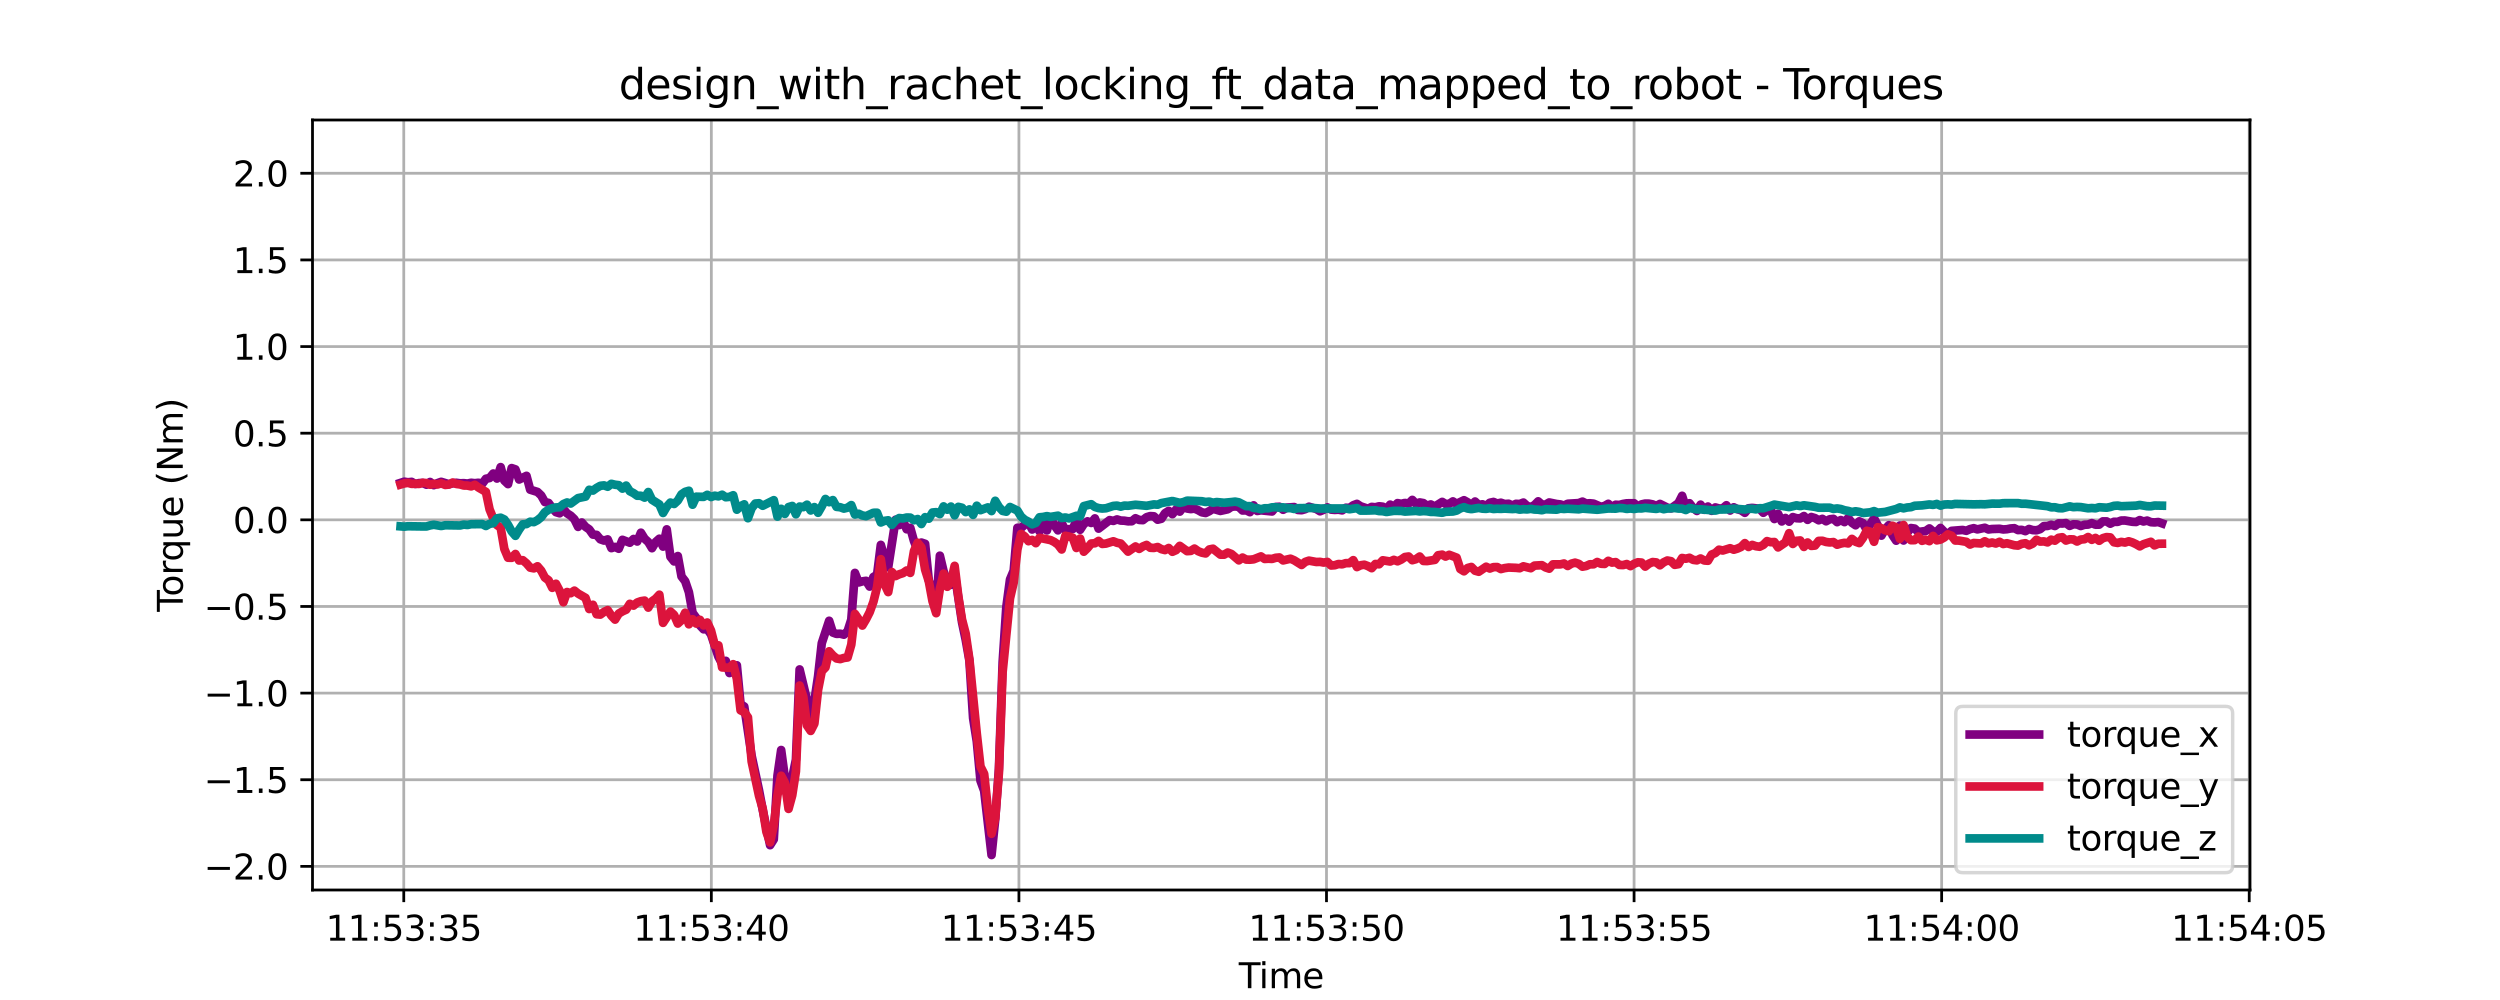 <?xml version="1.0" encoding="utf-8" standalone="no"?>
<!DOCTYPE svg PUBLIC "-//W3C//DTD SVG 1.1//EN"
  "http://www.w3.org/Graphics/SVG/1.1/DTD/svg11.dtd">
<svg xmlns:xlink="http://www.w3.org/1999/xlink" width="720pt" height="288pt" viewBox="0 0 720 288" xmlns="http://www.w3.org/2000/svg" version="1.1">
 <defs>
  <style type="text/css">*{stroke-linejoin: round; stroke-linecap: butt}</style>
 </defs>
 <g id="figure_1">
  <g id="patch_1">
   <path d="M 0 288 
L 720 288 
L 720 0 
L 0 0 
z
" style="fill: #ffffff"/>
  </g>
  <g id="axes_1">
   <g id="patch_2">
    <path d="M 90 256.32 
L 648 256.32 
L 648 34.56 
L 90 34.56 
z
" style="fill: #ffffff"/>
   </g>
   <g id="matplotlib.axis_1">
    <g id="xtick_1">
     <g id="line2d_1">
      <path d="M 116.285 256.32 
L 116.285 34.56 
" clip-path="url(#pdaebb7d177)" style="fill: none; stroke: #b0b0b0; stroke-width: 0.8; stroke-linecap: square"/>
     </g>
     <g id="line2d_2">
      <defs>
       <path id="md533e36a7e" d="M 0 0 
L 0 3.5 
" style="stroke: #000000; stroke-width: 0.8"/>
      </defs>
      <g>
       <use xlink:href="#md533e36a7e" x="116.285" y="256.32" style="stroke: #000000; stroke-width: 0.8"/>
      </g>
     </g>
     <g id="text_1">
      <!-- 11:53:35 -->
      <g transform="translate(93.829 270.918)scale(0.1 -0.1)">
       <defs>
        <path id="DejaVuSans-31" d="M 794 531 
L 1825 531 
L 1825 4091 
L 703 3866 
L 703 4441 
L 1819 4666 
L 2450 4666 
L 2450 531 
L 3481 531 
L 3481 0 
L 794 0 
L 794 531 
z
" transform="scale(0.016)"/>
        <path id="DejaVuSans-3a" d="M 750 794 
L 1409 794 
L 1409 0 
L 750 0 
L 750 794 
z
M 750 3309 
L 1409 3309 
L 1409 2516 
L 750 2516 
L 750 3309 
z
" transform="scale(0.016)"/>
        <path id="DejaVuSans-35" d="M 691 4666 
L 3169 4666 
L 3169 4134 
L 1269 4134 
L 1269 2991 
Q 1406 3038 1543 3061 
Q 1681 3084 1819 3084 
Q 2600 3084 3056 2656 
Q 3513 2228 3513 1497 
Q 3513 744 3044 326 
Q 2575 -91 1722 -91 
Q 1428 -91 1123 -41 
Q 819 9 494 109 
L 494 744 
Q 775 591 1075 516 
Q 1375 441 1709 441 
Q 2250 441 2565 725 
Q 2881 1009 2881 1497 
Q 2881 1984 2565 2268 
Q 2250 2553 1709 2553 
Q 1456 2553 1204 2497 
Q 953 2441 691 2322 
L 691 4666 
z
" transform="scale(0.016)"/>
        <path id="DejaVuSans-33" d="M 2597 2516 
Q 3050 2419 3304 2112 
Q 3559 1806 3559 1356 
Q 3559 666 3084 287 
Q 2609 -91 1734 -91 
Q 1441 -91 1130 -33 
Q 819 25 488 141 
L 488 750 
Q 750 597 1062 519 
Q 1375 441 1716 441 
Q 2309 441 2620 675 
Q 2931 909 2931 1356 
Q 2931 1769 2642 2001 
Q 2353 2234 1838 2234 
L 1294 2234 
L 1294 2753 
L 1863 2753 
Q 2328 2753 2575 2939 
Q 2822 3125 2822 3475 
Q 2822 3834 2567 4026 
Q 2313 4219 1838 4219 
Q 1578 4219 1281 4162 
Q 984 4106 628 3988 
L 628 4550 
Q 988 4650 1302 4700 
Q 1616 4750 1894 4750 
Q 2613 4750 3031 4423 
Q 3450 4097 3450 3541 
Q 3450 3153 3228 2886 
Q 3006 2619 2597 2516 
z
" transform="scale(0.016)"/>
       </defs>
       <use xlink:href="#DejaVuSans-31"/>
       <use xlink:href="#DejaVuSans-31" x="63.623"/>
       <use xlink:href="#DejaVuSans-3a" x="127.246"/>
       <use xlink:href="#DejaVuSans-35" x="160.938"/>
       <use xlink:href="#DejaVuSans-33" x="224.561"/>
       <use xlink:href="#DejaVuSans-3a" x="288.184"/>
       <use xlink:href="#DejaVuSans-33" x="321.875"/>
       <use xlink:href="#DejaVuSans-35" x="385.498"/>
      </g>
     </g>
    </g>
    <g id="xtick_2">
     <g id="line2d_3">
      <path d="M 204.867 256.32 
L 204.867 34.56 
" clip-path="url(#pdaebb7d177)" style="fill: none; stroke: #b0b0b0; stroke-width: 0.8; stroke-linecap: square"/>
     </g>
     <g id="line2d_4">
      <g>
       <use xlink:href="#md533e36a7e" x="204.867" y="256.32" style="stroke: #000000; stroke-width: 0.8"/>
      </g>
     </g>
     <g id="text_2">
      <!-- 11:53:40 -->
      <g transform="translate(182.41 270.918)scale(0.1 -0.1)">
       <defs>
        <path id="DejaVuSans-34" d="M 2419 4116 
L 825 1625 
L 2419 1625 
L 2419 4116 
z
M 2253 4666 
L 3047 4666 
L 3047 1625 
L 3713 1625 
L 3713 1100 
L 3047 1100 
L 3047 0 
L 2419 0 
L 2419 1100 
L 313 1100 
L 313 1709 
L 2253 4666 
z
" transform="scale(0.016)"/>
        <path id="DejaVuSans-30" d="M 2034 4250 
Q 1547 4250 1301 3770 
Q 1056 3291 1056 2328 
Q 1056 1369 1301 889 
Q 1547 409 2034 409 
Q 2525 409 2770 889 
Q 3016 1369 3016 2328 
Q 3016 3291 2770 3770 
Q 2525 4250 2034 4250 
z
M 2034 4750 
Q 2819 4750 3233 4129 
Q 3647 3509 3647 2328 
Q 3647 1150 3233 529 
Q 2819 -91 2034 -91 
Q 1250 -91 836 529 
Q 422 1150 422 2328 
Q 422 3509 836 4129 
Q 1250 4750 2034 4750 
z
" transform="scale(0.016)"/>
       </defs>
       <use xlink:href="#DejaVuSans-31"/>
       <use xlink:href="#DejaVuSans-31" x="63.623"/>
       <use xlink:href="#DejaVuSans-3a" x="127.246"/>
       <use xlink:href="#DejaVuSans-35" x="160.938"/>
       <use xlink:href="#DejaVuSans-33" x="224.561"/>
       <use xlink:href="#DejaVuSans-3a" x="288.184"/>
       <use xlink:href="#DejaVuSans-34" x="321.875"/>
       <use xlink:href="#DejaVuSans-30" x="385.498"/>
      </g>
     </g>
    </g>
    <g id="xtick_3">
     <g id="line2d_5">
      <path d="M 293.449 256.32 
L 293.449 34.56 
" clip-path="url(#pdaebb7d177)" style="fill: none; stroke: #b0b0b0; stroke-width: 0.8; stroke-linecap: square"/>
     </g>
     <g id="line2d_6">
      <g>
       <use xlink:href="#md533e36a7e" x="293.449" y="256.32" style="stroke: #000000; stroke-width: 0.8"/>
      </g>
     </g>
     <g id="text_3">
      <!-- 11:53:45 -->
      <g transform="translate(270.992 270.918)scale(0.1 -0.1)">
       <use xlink:href="#DejaVuSans-31"/>
       <use xlink:href="#DejaVuSans-31" x="63.623"/>
       <use xlink:href="#DejaVuSans-3a" x="127.246"/>
       <use xlink:href="#DejaVuSans-35" x="160.938"/>
       <use xlink:href="#DejaVuSans-33" x="224.561"/>
       <use xlink:href="#DejaVuSans-3a" x="288.184"/>
       <use xlink:href="#DejaVuSans-34" x="321.875"/>
       <use xlink:href="#DejaVuSans-35" x="385.498"/>
      </g>
     </g>
    </g>
    <g id="xtick_4">
     <g id="line2d_7">
      <path d="M 382.03 256.32 
L 382.03 34.56 
" clip-path="url(#pdaebb7d177)" style="fill: none; stroke: #b0b0b0; stroke-width: 0.8; stroke-linecap: square"/>
     </g>
     <g id="line2d_8">
      <g>
       <use xlink:href="#md533e36a7e" x="382.03" y="256.32" style="stroke: #000000; stroke-width: 0.8"/>
      </g>
     </g>
     <g id="text_4">
      <!-- 11:53:50 -->
      <g transform="translate(359.574 270.918)scale(0.1 -0.1)">
       <use xlink:href="#DejaVuSans-31"/>
       <use xlink:href="#DejaVuSans-31" x="63.623"/>
       <use xlink:href="#DejaVuSans-3a" x="127.246"/>
       <use xlink:href="#DejaVuSans-35" x="160.938"/>
       <use xlink:href="#DejaVuSans-33" x="224.561"/>
       <use xlink:href="#DejaVuSans-3a" x="288.184"/>
       <use xlink:href="#DejaVuSans-35" x="321.875"/>
       <use xlink:href="#DejaVuSans-30" x="385.498"/>
      </g>
     </g>
    </g>
    <g id="xtick_5">
     <g id="line2d_9">
      <path d="M 470.612 256.32 
L 470.612 34.56 
" clip-path="url(#pdaebb7d177)" style="fill: none; stroke: #b0b0b0; stroke-width: 0.8; stroke-linecap: square"/>
     </g>
     <g id="line2d_10">
      <g>
       <use xlink:href="#md533e36a7e" x="470.612" y="256.32" style="stroke: #000000; stroke-width: 0.8"/>
      </g>
     </g>
     <g id="text_5">
      <!-- 11:53:55 -->
      <g transform="translate(448.156 270.918)scale(0.1 -0.1)">
       <use xlink:href="#DejaVuSans-31"/>
       <use xlink:href="#DejaVuSans-31" x="63.623"/>
       <use xlink:href="#DejaVuSans-3a" x="127.246"/>
       <use xlink:href="#DejaVuSans-35" x="160.938"/>
       <use xlink:href="#DejaVuSans-33" x="224.561"/>
       <use xlink:href="#DejaVuSans-3a" x="288.184"/>
       <use xlink:href="#DejaVuSans-35" x="321.875"/>
       <use xlink:href="#DejaVuSans-35" x="385.498"/>
      </g>
     </g>
    </g>
    <g id="xtick_6">
     <g id="line2d_11">
      <path d="M 559.194 256.32 
L 559.194 34.56 
" clip-path="url(#pdaebb7d177)" style="fill: none; stroke: #b0b0b0; stroke-width: 0.8; stroke-linecap: square"/>
     </g>
     <g id="line2d_12">
      <g>
       <use xlink:href="#md533e36a7e" x="559.194" y="256.32" style="stroke: #000000; stroke-width: 0.8"/>
      </g>
     </g>
     <g id="text_6">
      <!-- 11:54:00 -->
      <g transform="translate(536.738 270.918)scale(0.1 -0.1)">
       <use xlink:href="#DejaVuSans-31"/>
       <use xlink:href="#DejaVuSans-31" x="63.623"/>
       <use xlink:href="#DejaVuSans-3a" x="127.246"/>
       <use xlink:href="#DejaVuSans-35" x="160.938"/>
       <use xlink:href="#DejaVuSans-34" x="224.561"/>
       <use xlink:href="#DejaVuSans-3a" x="288.184"/>
       <use xlink:href="#DejaVuSans-30" x="321.875"/>
       <use xlink:href="#DejaVuSans-30" x="385.498"/>
      </g>
     </g>
    </g>
    <g id="xtick_7">
     <g id="line2d_13">
      <path d="M 647.776 256.32 
L 647.776 34.56 
" clip-path="url(#pdaebb7d177)" style="fill: none; stroke: #b0b0b0; stroke-width: 0.8; stroke-linecap: square"/>
     </g>
     <g id="line2d_14">
      <g>
       <use xlink:href="#md533e36a7e" x="647.776" y="256.32" style="stroke: #000000; stroke-width: 0.8"/>
      </g>
     </g>
     <g id="text_7">
      <!-- 11:54:05 -->
      <g transform="translate(625.32 270.918)scale(0.1 -0.1)">
       <use xlink:href="#DejaVuSans-31"/>
       <use xlink:href="#DejaVuSans-31" x="63.623"/>
       <use xlink:href="#DejaVuSans-3a" x="127.246"/>
       <use xlink:href="#DejaVuSans-35" x="160.938"/>
       <use xlink:href="#DejaVuSans-34" x="224.561"/>
       <use xlink:href="#DejaVuSans-3a" x="288.184"/>
       <use xlink:href="#DejaVuSans-30" x="321.875"/>
       <use xlink:href="#DejaVuSans-35" x="385.498"/>
      </g>
     </g>
    </g>
    <g id="text_8">
     <!-- Time -->
     <g transform="translate(356.766 284.597)scale(0.1 -0.1)">
      <defs>
       <path id="DejaVuSans-54" d="M -19 4666 
L 3928 4666 
L 3928 4134 
L 2272 4134 
L 2272 0 
L 1638 0 
L 1638 4134 
L -19 4134 
L -19 4666 
z
" transform="scale(0.016)"/>
       <path id="DejaVuSans-69" d="M 603 3500 
L 1178 3500 
L 1178 0 
L 603 0 
L 603 3500 
z
M 603 4863 
L 1178 4863 
L 1178 4134 
L 603 4134 
L 603 4863 
z
" transform="scale(0.016)"/>
       <path id="DejaVuSans-6d" d="M 3328 2828 
Q 3544 3216 3844 3400 
Q 4144 3584 4550 3584 
Q 5097 3584 5394 3201 
Q 5691 2819 5691 2113 
L 5691 0 
L 5113 0 
L 5113 2094 
Q 5113 2597 4934 2840 
Q 4756 3084 4391 3084 
Q 3944 3084 3684 2787 
Q 3425 2491 3425 1978 
L 3425 0 
L 2847 0 
L 2847 2094 
Q 2847 2600 2669 2842 
Q 2491 3084 2119 3084 
Q 1678 3084 1418 2786 
Q 1159 2488 1159 1978 
L 1159 0 
L 581 0 
L 581 3500 
L 1159 3500 
L 1159 2956 
Q 1356 3278 1631 3431 
Q 1906 3584 2284 3584 
Q 2666 3584 2933 3390 
Q 3200 3197 3328 2828 
z
" transform="scale(0.016)"/>
       <path id="DejaVuSans-65" d="M 3597 1894 
L 3597 1613 
L 953 1613 
Q 991 1019 1311 708 
Q 1631 397 2203 397 
Q 2534 397 2845 478 
Q 3156 559 3463 722 
L 3463 178 
Q 3153 47 2828 -22 
Q 2503 -91 2169 -91 
Q 1331 -91 842 396 
Q 353 884 353 1716 
Q 353 2575 817 3079 
Q 1281 3584 2069 3584 
Q 2775 3584 3186 3129 
Q 3597 2675 3597 1894 
z
M 3022 2063 
Q 3016 2534 2758 2815 
Q 2500 3097 2075 3097 
Q 1594 3097 1305 2825 
Q 1016 2553 972 2059 
L 3022 2063 
z
" transform="scale(0.016)"/>
      </defs>
      <use xlink:href="#DejaVuSans-54"/>
      <use xlink:href="#DejaVuSans-69" x="57.959"/>
      <use xlink:href="#DejaVuSans-6d" x="85.742"/>
      <use xlink:href="#DejaVuSans-65" x="183.154"/>
     </g>
    </g>
   </g>
   <g id="matplotlib.axis_2">
    <g id="ytick_1">
     <g id="line2d_15">
      <path d="M 90 249.514 
L 648 249.514 
" clip-path="url(#pdaebb7d177)" style="fill: none; stroke: #b0b0b0; stroke-width: 0.8; stroke-linecap: square"/>
     </g>
     <g id="line2d_16">
      <defs>
       <path id="md556fd9827" d="M 0 0 
L -3.5 0 
" style="stroke: #000000; stroke-width: 0.8"/>
      </defs>
      <g>
       <use xlink:href="#md556fd9827" x="90" y="249.514" style="stroke: #000000; stroke-width: 0.8"/>
      </g>
     </g>
     <g id="text_9">
      <!-- −2.0 -->
      <g transform="translate(58.717 253.313)scale(0.1 -0.1)">
       <defs>
        <path id="DejaVuSans-2212" d="M 678 2272 
L 4684 2272 
L 4684 1741 
L 678 1741 
L 678 2272 
z
" transform="scale(0.016)"/>
        <path id="DejaVuSans-32" d="M 1228 531 
L 3431 531 
L 3431 0 
L 469 0 
L 469 531 
Q 828 903 1448 1529 
Q 2069 2156 2228 2338 
Q 2531 2678 2651 2914 
Q 2772 3150 2772 3378 
Q 2772 3750 2511 3984 
Q 2250 4219 1831 4219 
Q 1534 4219 1204 4116 
Q 875 4013 500 3803 
L 500 4441 
Q 881 4594 1212 4672 
Q 1544 4750 1819 4750 
Q 2544 4750 2975 4387 
Q 3406 4025 3406 3419 
Q 3406 3131 3298 2873 
Q 3191 2616 2906 2266 
Q 2828 2175 2409 1742 
Q 1991 1309 1228 531 
z
" transform="scale(0.016)"/>
        <path id="DejaVuSans-2e" d="M 684 794 
L 1344 794 
L 1344 0 
L 684 0 
L 684 794 
z
" transform="scale(0.016)"/>
       </defs>
       <use xlink:href="#DejaVuSans-2212"/>
       <use xlink:href="#DejaVuSans-32" x="83.789"/>
       <use xlink:href="#DejaVuSans-2e" x="147.412"/>
       <use xlink:href="#DejaVuSans-30" x="179.199"/>
      </g>
     </g>
    </g>
    <g id="ytick_2">
     <g id="line2d_17">
      <path d="M 90 224.563 
L 648 224.563 
" clip-path="url(#pdaebb7d177)" style="fill: none; stroke: #b0b0b0; stroke-width: 0.8; stroke-linecap: square"/>
     </g>
     <g id="line2d_18">
      <g>
       <use xlink:href="#md556fd9827" x="90" y="224.563" style="stroke: #000000; stroke-width: 0.8"/>
      </g>
     </g>
     <g id="text_10">
      <!-- −1.5 -->
      <g transform="translate(58.717 228.362)scale(0.1 -0.1)">
       <use xlink:href="#DejaVuSans-2212"/>
       <use xlink:href="#DejaVuSans-31" x="83.789"/>
       <use xlink:href="#DejaVuSans-2e" x="147.412"/>
       <use xlink:href="#DejaVuSans-35" x="179.199"/>
      </g>
     </g>
    </g>
    <g id="ytick_3">
     <g id="line2d_19">
      <path d="M 90 199.612 
L 648 199.612 
" clip-path="url(#pdaebb7d177)" style="fill: none; stroke: #b0b0b0; stroke-width: 0.8; stroke-linecap: square"/>
     </g>
     <g id="line2d_20">
      <g>
       <use xlink:href="#md556fd9827" x="90" y="199.612" style="stroke: #000000; stroke-width: 0.8"/>
      </g>
     </g>
     <g id="text_11">
      <!-- −1.0 -->
      <g transform="translate(58.717 203.411)scale(0.1 -0.1)">
       <use xlink:href="#DejaVuSans-2212"/>
       <use xlink:href="#DejaVuSans-31" x="83.789"/>
       <use xlink:href="#DejaVuSans-2e" x="147.412"/>
       <use xlink:href="#DejaVuSans-30" x="179.199"/>
      </g>
     </g>
    </g>
    <g id="ytick_4">
     <g id="line2d_21">
      <path d="M 90 174.661 
L 648 174.661 
" clip-path="url(#pdaebb7d177)" style="fill: none; stroke: #b0b0b0; stroke-width: 0.8; stroke-linecap: square"/>
     </g>
     <g id="line2d_22">
      <g>
       <use xlink:href="#md556fd9827" x="90" y="174.661" style="stroke: #000000; stroke-width: 0.8"/>
      </g>
     </g>
     <g id="text_12">
      <!-- −0.5 -->
      <g transform="translate(58.717 178.46)scale(0.1 -0.1)">
       <use xlink:href="#DejaVuSans-2212"/>
       <use xlink:href="#DejaVuSans-30" x="83.789"/>
       <use xlink:href="#DejaVuSans-2e" x="147.412"/>
       <use xlink:href="#DejaVuSans-35" x="179.199"/>
      </g>
     </g>
    </g>
    <g id="ytick_5">
     <g id="line2d_23">
      <path d="M 90 149.71 
L 648 149.71 
" clip-path="url(#pdaebb7d177)" style="fill: none; stroke: #b0b0b0; stroke-width: 0.8; stroke-linecap: square"/>
     </g>
     <g id="line2d_24">
      <g>
       <use xlink:href="#md556fd9827" x="90" y="149.71" style="stroke: #000000; stroke-width: 0.8"/>
      </g>
     </g>
     <g id="text_13">
      <!-- 0.0 -->
      <g transform="translate(67.097 153.509)scale(0.1 -0.1)">
       <use xlink:href="#DejaVuSans-30"/>
       <use xlink:href="#DejaVuSans-2e" x="63.623"/>
       <use xlink:href="#DejaVuSans-30" x="95.41"/>
      </g>
     </g>
    </g>
    <g id="ytick_6">
     <g id="line2d_25">
      <path d="M 90 124.759 
L 648 124.759 
" clip-path="url(#pdaebb7d177)" style="fill: none; stroke: #b0b0b0; stroke-width: 0.8; stroke-linecap: square"/>
     </g>
     <g id="line2d_26">
      <g>
       <use xlink:href="#md556fd9827" x="90" y="124.759" style="stroke: #000000; stroke-width: 0.8"/>
      </g>
     </g>
     <g id="text_14">
      <!-- 0.5 -->
      <g transform="translate(67.097 128.559)scale(0.1 -0.1)">
       <use xlink:href="#DejaVuSans-30"/>
       <use xlink:href="#DejaVuSans-2e" x="63.623"/>
       <use xlink:href="#DejaVuSans-35" x="95.41"/>
      </g>
     </g>
    </g>
    <g id="ytick_7">
     <g id="line2d_27">
      <path d="M 90 99.809 
L 648 99.809 
" clip-path="url(#pdaebb7d177)" style="fill: none; stroke: #b0b0b0; stroke-width: 0.8; stroke-linecap: square"/>
     </g>
     <g id="line2d_28">
      <g>
       <use xlink:href="#md556fd9827" x="90" y="99.809" style="stroke: #000000; stroke-width: 0.8"/>
      </g>
     </g>
     <g id="text_15">
      <!-- 1.0 -->
      <g transform="translate(67.097 103.608)scale(0.1 -0.1)">
       <use xlink:href="#DejaVuSans-31"/>
       <use xlink:href="#DejaVuSans-2e" x="63.623"/>
       <use xlink:href="#DejaVuSans-30" x="95.41"/>
      </g>
     </g>
    </g>
    <g id="ytick_8">
     <g id="line2d_29">
      <path d="M 90 74.858 
L 648 74.858 
" clip-path="url(#pdaebb7d177)" style="fill: none; stroke: #b0b0b0; stroke-width: 0.8; stroke-linecap: square"/>
     </g>
     <g id="line2d_30">
      <g>
       <use xlink:href="#md556fd9827" x="90" y="74.858" style="stroke: #000000; stroke-width: 0.8"/>
      </g>
     </g>
     <g id="text_16">
      <!-- 1.5 -->
      <g transform="translate(67.097 78.657)scale(0.1 -0.1)">
       <use xlink:href="#DejaVuSans-31"/>
       <use xlink:href="#DejaVuSans-2e" x="63.623"/>
       <use xlink:href="#DejaVuSans-35" x="95.41"/>
      </g>
     </g>
    </g>
    <g id="ytick_9">
     <g id="line2d_31">
      <path d="M 90 49.907 
L 648 49.907 
" clip-path="url(#pdaebb7d177)" style="fill: none; stroke: #b0b0b0; stroke-width: 0.8; stroke-linecap: square"/>
     </g>
     <g id="line2d_32">
      <g>
       <use xlink:href="#md556fd9827" x="90" y="49.907" style="stroke: #000000; stroke-width: 0.8"/>
      </g>
     </g>
     <g id="text_17">
      <!-- 2.0 -->
      <g transform="translate(67.097 53.706)scale(0.1 -0.1)">
       <use xlink:href="#DejaVuSans-32"/>
       <use xlink:href="#DejaVuSans-2e" x="63.623"/>
       <use xlink:href="#DejaVuSans-30" x="95.41"/>
      </g>
     </g>
    </g>
    <g id="text_18">
     <!-- Torque (Nm) -->
     <g transform="translate(52.638 176.192)rotate(-90)scale(0.1 -0.1)">
      <defs>
       <path id="DejaVuSans-6f" d="M 1959 3097 
Q 1497 3097 1228 2736 
Q 959 2375 959 1747 
Q 959 1119 1226 758 
Q 1494 397 1959 397 
Q 2419 397 2687 759 
Q 2956 1122 2956 1747 
Q 2956 2369 2687 2733 
Q 2419 3097 1959 3097 
z
M 1959 3584 
Q 2709 3584 3137 3096 
Q 3566 2609 3566 1747 
Q 3566 888 3137 398 
Q 2709 -91 1959 -91 
Q 1206 -91 779 398 
Q 353 888 353 1747 
Q 353 2609 779 3096 
Q 1206 3584 1959 3584 
z
" transform="scale(0.016)"/>
       <path id="DejaVuSans-72" d="M 2631 2963 
Q 2534 3019 2420 3045 
Q 2306 3072 2169 3072 
Q 1681 3072 1420 2755 
Q 1159 2438 1159 1844 
L 1159 0 
L 581 0 
L 581 3500 
L 1159 3500 
L 1159 2956 
Q 1341 3275 1631 3429 
Q 1922 3584 2338 3584 
Q 2397 3584 2469 3576 
Q 2541 3569 2628 3553 
L 2631 2963 
z
" transform="scale(0.016)"/>
       <path id="DejaVuSans-71" d="M 947 1747 
Q 947 1113 1208 752 
Q 1469 391 1925 391 
Q 2381 391 2643 752 
Q 2906 1113 2906 1747 
Q 2906 2381 2643 2742 
Q 2381 3103 1925 3103 
Q 1469 3103 1208 2742 
Q 947 2381 947 1747 
z
M 2906 525 
Q 2725 213 2448 61 
Q 2172 -91 1784 -91 
Q 1150 -91 751 415 
Q 353 922 353 1747 
Q 353 2572 751 3078 
Q 1150 3584 1784 3584 
Q 2172 3584 2448 3432 
Q 2725 3281 2906 2969 
L 2906 3500 
L 3481 3500 
L 3481 -1331 
L 2906 -1331 
L 2906 525 
z
" transform="scale(0.016)"/>
       <path id="DejaVuSans-75" d="M 544 1381 
L 544 3500 
L 1119 3500 
L 1119 1403 
Q 1119 906 1312 657 
Q 1506 409 1894 409 
Q 2359 409 2629 706 
Q 2900 1003 2900 1516 
L 2900 3500 
L 3475 3500 
L 3475 0 
L 2900 0 
L 2900 538 
Q 2691 219 2414 64 
Q 2138 -91 1772 -91 
Q 1169 -91 856 284 
Q 544 659 544 1381 
z
M 1991 3584 
L 1991 3584 
z
" transform="scale(0.016)"/>
       <path id="DejaVuSans-20" transform="scale(0.016)"/>
       <path id="DejaVuSans-28" d="M 1984 4856 
Q 1566 4138 1362 3434 
Q 1159 2731 1159 2009 
Q 1159 1288 1364 580 
Q 1569 -128 1984 -844 
L 1484 -844 
Q 1016 -109 783 600 
Q 550 1309 550 2009 
Q 550 2706 781 3412 
Q 1013 4119 1484 4856 
L 1984 4856 
z
" transform="scale(0.016)"/>
       <path id="DejaVuSans-4e" d="M 628 4666 
L 1478 4666 
L 3547 763 
L 3547 4666 
L 4159 4666 
L 4159 0 
L 3309 0 
L 1241 3903 
L 1241 0 
L 628 0 
L 628 4666 
z
" transform="scale(0.016)"/>
       <path id="DejaVuSans-29" d="M 513 4856 
L 1013 4856 
Q 1481 4119 1714 3412 
Q 1947 2706 1947 2009 
Q 1947 1309 1714 600 
Q 1481 -109 1013 -844 
L 513 -844 
Q 928 -128 1133 580 
Q 1338 1288 1338 2009 
Q 1338 2731 1133 3434 
Q 928 4138 513 4856 
z
" transform="scale(0.016)"/>
      </defs>
      <use xlink:href="#DejaVuSans-54"/>
      <use xlink:href="#DejaVuSans-6f" x="44.084"/>
      <use xlink:href="#DejaVuSans-72" x="105.266"/>
      <use xlink:href="#DejaVuSans-71" x="144.629"/>
      <use xlink:href="#DejaVuSans-75" x="208.105"/>
      <use xlink:href="#DejaVuSans-65" x="271.484"/>
      <use xlink:href="#DejaVuSans-20" x="333.008"/>
      <use xlink:href="#DejaVuSans-28" x="364.795"/>
      <use xlink:href="#DejaVuSans-4e" x="403.809"/>
      <use xlink:href="#DejaVuSans-6d" x="478.613"/>
      <use xlink:href="#DejaVuSans-29" x="576.025"/>
     </g>
    </g>
   </g>
   <g id="line2d_33">
    <path d="M 115.364 139.07 
L 116.427 138.726 
L 117.49 138.894 
L 118.553 138.78 
L 119.616 139.398 
L 120.679 139.127 
L 121.742 139.09 
L 122.805 139.591 
L 123.867 138.814 
L 124.93 139.728 
L 125.993 139.147 
L 127.056 138.767 
L 129.306 139.451 
L 130.369 139.188 
L 131.432 139.044 
L 132.495 139.196 
L 133.558 139.151 
L 134.621 139.269 
L 135.684 139.042 
L 136.747 139.159 
L 137.81 139.04 
L 138.873 139.339 
L 139.936 137.888 
L 140.999 137.671 
L 142.062 136.376 
L 143.125 137.82 
L 144.188 134.533 
L 145.251 138.41 
L 146.314 139.422 
L 147.359 134.814 
L 148.44 135.184 
L 149.503 138.097 
L 151.629 137.043 
L 152.692 141.028 
L 154.8 141.679 
L 155.863 142.694 
L 156.926 144.589 
L 157.989 144.843 
L 159.052 146.301 
L 160.115 147.501 
L 161.178 147.828 
L 162.259 146.578 
L 163.304 147.839 
L 164.367 148.517 
L 165.43 149.543 
L 166.493 151.733 
L 167.556 150.481 
L 168.637 151.727 
L 169.7 152.459 
L 170.763 153.962 
L 171.826 154.05 
L 172.889 155.316 
L 173.952 155.687 
L 175.015 155.349 
L 176.078 157.855 
L 177.141 157.511 
L 178.204 158.039 
L 179.267 155.468 
L 181.393 156.302 
L 182.456 155.236 
L 183.519 155.955 
L 184.581 153.419 
L 185.644 155.136 
L 186.707 156.11 
L 187.77 157.878 
L 188.833 156.102 
L 189.896 155.156 
L 190.959 157.418 
L 192.022 152.458 
L 193.085 160.345 
L 194.148 161.688 
L 195.211 160.146 
L 196.274 166.017 
L 197.337 167.4 
L 198.4 170.548 
L 199.463 176.488 
L 200.526 177.95 
L 201.589 180.129 
L 202.634 181.238 
L 203.697 181.212 
L 204.778 182.721 
L 206.904 189.133 
L 207.967 191.141 
L 209.03 190.329 
L 210.093 193.828 
L 211.156 193.379 
L 212.219 191.615 
L 213.282 202.803 
L 214.345 203.484 
L 216.471 217.665 
L 218.597 227.59 
L 219.66 233.224 
L 221.786 243.412 
L 222.849 241.73 
L 223.912 223.403 
L 224.975 216.006 
L 226.038 223.891 
L 227.101 225.423 
L 228.164 223.929 
L 229.227 218.782 
L 230.29 192.801 
L 232.416 201.643 
L 233.479 206.126 
L 234.542 201.842 
L 235.605 194.751 
L 236.668 185.241 
L 238.794 178.79 
L 239.857 182.174 
L 240.92 182.559 
L 241.983 182.506 
L 243.045 182.786 
L 244.108 181.787 
L 245.171 178.442 
L 246.217 164.998 
L 247.297 167.744 
L 248.36 167.434 
L 249.423 167.278 
L 250.469 168.934 
L 251.549 166.167 
L 252.595 165.533 
L 253.675 156.926 
L 254.738 160.566 
L 255.801 163.373 
L 257.927 149.686 
L 258.973 151.225 
L 260.053 149.933 
L 261.116 152.425 
L 262.161 152.004 
L 263.224 155.828 
L 264.287 158.49 
L 265.368 156.261 
L 266.431 156.62 
L 267.494 167.163 
L 268.557 170.234 
L 269.62 174.261 
L 270.683 160.038 
L 271.746 164.494 
L 272.809 167.618 
L 273.872 168.428 
L 274.935 165.04 
L 277.061 179.228 
L 278.124 184.282 
L 279.187 190.259 
L 280.25 206.813 
L 281.313 213.515 
L 282.376 224.84 
L 283.439 227.753 
L 285.565 246.24 
L 286.628 235.954 
L 287.691 221.386 
L 288.754 190.755 
L 289.817 174.848 
L 290.88 166.893 
L 291.943 164.352 
L 293.006 152.008 
L 294.069 152.082 
L 295.132 151.09 
L 296.195 150.408 
L 297.258 152.496 
L 298.321 151.021 
L 299.384 153.036 
L 300.447 150.49 
L 301.51 152.763 
L 302.572 149.014 
L 303.635 151.245 
L 304.698 152.738 
L 305.761 150.651 
L 306.824 152.648 
L 307.887 152.394 
L 308.95 152.364 
L 310.013 149.824 
L 311.076 152.572 
L 312.139 150.914 
L 313.202 150.141 
L 314.265 150.603 
L 315.328 149.302 
L 316.391 152.242 
L 319.58 149.79 
L 320.643 150.02 
L 321.706 149.596 
L 322.769 149.925 
L 323.814 149.962 
L 324.877 150.138 
L 325.958 150.116 
L 327.021 149.264 
L 328.084 149.743 
L 329.147 149.802 
L 330.21 148.957 
L 331.273 148.634 
L 332.318 148.7 
L 333.399 149.674 
L 334.462 149.405 
L 335.525 147.796 
L 336.588 147.116 
L 337.651 148.083 
L 338.714 146.73 
L 339.777 147.343 
L 340.822 145.983 
L 341.885 146.45 
L 342.948 146.62 
L 344.011 146.475 
L 345.074 146.939 
L 346.137 147.545 
L 347.218 147.746 
L 348.281 147.213 
L 349.344 146.522 
L 351.47 147.145 
L 353.596 146.673 
L 354.659 145.962 
L 355.722 145.841 
L 356.785 145.985 
L 357.848 147.026 
L 358.911 146.972 
L 359.974 147.499 
L 361.036 145.547 
L 362.099 147.158 
L 363.162 146.975 
L 366.351 147.302 
L 367.414 146.004 
L 368.477 145.943 
L 369.54 146.815 
L 370.603 146.179 
L 372.729 146.036 
L 373.792 146.868 
L 374.855 146.941 
L 375.918 146.638 
L 376.981 145.933 
L 379.107 146.593 
L 380.17 147.247 
L 381.233 146.809 
L 382.296 146.129 
L 383.359 146.765 
L 384.422 146.855 
L 385.485 146.789 
L 386.53 146.988 
L 387.611 146.229 
L 388.674 146.275 
L 389.737 145.517 
L 390.8 145.116 
L 391.845 145.808 
L 393.989 146.527 
L 395.052 145.988 
L 396.115 146.095 
L 397.178 145.81 
L 398.241 145.933 
L 399.304 146.578 
L 400.367 145.334 
L 401.43 145.945 
L 402.493 144.899 
L 403.556 145.102 
L 404.619 144.848 
L 405.682 145.05 
L 406.745 143.975 
L 407.808 145.094 
L 408.871 144.702 
L 409.934 144.89 
L 410.997 145.664 
L 412.06 145.282 
L 413.229 145.885 
L 415.355 144.544 
L 416.312 145.135 
L 417.375 145.108 
L 418.438 144.405 
L 419.501 145.097 
L 421.626 144.069 
L 422.689 144.668 
L 423.752 145.523 
L 424.815 144.446 
L 425.878 145.426 
L 426.941 145.239 
L 428.004 145.719 
L 429.067 144.793 
L 430.13 144.56 
L 431.193 145.018 
L 432.256 144.784 
L 433.319 145.147 
L 434.489 145.081 
L 435.552 145.603 
L 436.615 145.1 
L 437.678 145.158 
L 438.74 144.739 
L 439.803 145.705 
L 440.866 146.037 
L 441.929 145.472 
L 442.992 144.388 
L 444.055 145.297 
L 445.118 145.335 
L 446.181 144.709 
L 448.307 145.15 
L 449.37 145.271 
L 450.433 145.611 
L 451.496 145.077 
L 454.685 144.889 
L 455.748 144.469 
L 456.811 145.004 
L 457.874 144.944 
L 458.937 145.045 
L 461.063 145.957 
L 462.126 145.71 
L 463.189 145.097 
L 464.252 146.037 
L 465.315 145.366 
L 466.378 145.428 
L 467.441 145.132 
L 468.504 144.954 
L 470.63 144.943 
L 471.693 145.924 
L 472.756 145.262 
L 473.819 145.031 
L 474.882 145.05 
L 475.945 145.258 
L 477.008 145.705 
L 478.071 145.131 
L 480.197 146.195 
L 481.26 146.426 
L 483.386 144.902 
L 484.449 142.794 
L 485.512 146.141 
L 486.575 144.935 
L 487.638 146.287 
L 488.701 147.148 
L 489.764 145.345 
L 490.827 146.819 
L 491.89 145.886 
L 492.953 147.109 
L 494.016 146.14 
L 495.079 146.437 
L 496.142 146.427 
L 497.204 145.515 
L 498.267 147.03 
L 499.33 146.104 
L 500.393 146.66 
L 501.456 146.969 
L 502.519 147.684 
L 503.582 146.386 
L 504.645 146.269 
L 506.771 146.528 
L 507.834 147.676 
L 508.897 146.913 
L 509.96 146.757 
L 511.023 149.475 
L 512.086 147.991 
L 513.149 150.175 
L 514.212 149.182 
L 515.275 150.239 
L 516.338 148.922 
L 517.401 149.248 
L 518.464 149.3 
L 519.527 148.623 
L 520.59 149.714 
L 521.653 148.901 
L 522.716 149.215 
L 523.779 149.835 
L 524.842 149.431 
L 525.905 150.125 
L 526.968 149.548 
L 528.031 149.435 
L 529.094 150.378 
L 530.157 149.78 
L 531.22 150.368 
L 532.283 149.193 
L 533.346 150.553 
L 534.409 151.278 
L 535.472 150.144 
L 536.535 150.662 
L 537.598 152.552 
L 539.724 149.293 
L 540.787 151.299 
L 541.85 154.261 
L 542.913 152.42 
L 543.976 151.253 
L 545.039 154.135 
L 546.102 155.72 
L 547.165 151.356 
L 548.228 155.661 
L 549.291 153.418 
L 550.354 152.08 
L 551.417 152.235 
L 552.48 153.214 
L 554.606 152.927 
L 555.668 152.185 
L 556.731 153.065 
L 557.794 153.153 
L 558.857 152.051 
L 559.92 153.134 
L 560.983 153.955 
L 562.046 152.89 
L 565.235 152.631 
L 566.298 152.866 
L 567.361 152.389 
L 568.424 152.124 
L 569.487 152.46 
L 571.613 151.993 
L 572.676 152.488 
L 573.739 152.355 
L 575.865 152.29 
L 576.928 152.486 
L 577.991 152.412 
L 579.054 152.204 
L 580.117 152.126 
L 581.18 152.661 
L 582.243 152.59 
L 583.306 152.967 
L 584.369 152.343 
L 585.432 152.669 
L 586.495 152.726 
L 587.558 152.394 
L 588.621 151.521 
L 589.684 151.476 
L 590.747 151.145 
L 591.81 151.493 
L 592.873 150.731 
L 593.936 150.774 
L 594.999 150.65 
L 596.062 151.446 
L 597.125 150.996 
L 598.188 151.037 
L 599.251 151.487 
L 600.314 151.133 
L 601.377 151.078 
L 602.44 150.658 
L 603.503 151.117 
L 604.566 151.093 
L 605.629 150.157 
L 606.692 150.157 
L 607.755 150.822 
L 608.818 150.278 
L 609.881 150.297 
L 610.944 149.908 
L 612.007 149.904 
L 614.133 150.274 
L 615.195 150.331 
L 616.258 149.785 
L 617.321 150.189 
L 618.384 149.936 
L 619.447 150.386 
L 620.51 150.461 
L 621.573 150.341 
L 622.636 150.717 
L 622.636 150.717 
" clip-path="url(#pdaebb7d177)" style="fill: none; stroke: #800080; stroke-width: 2.5; stroke-linecap: square"/>
   </g>
   <g id="line2d_34">
    <path d="M 115.364 139.541 
L 116.427 139.223 
L 117.49 139.068 
L 118.553 139.359 
L 119.616 139.313 
L 120.679 139.383 
L 121.742 139.033 
L 122.805 139.128 
L 123.867 139.597 
L 124.93 139.334 
L 125.993 139.535 
L 127.056 139.196 
L 128.243 139.667 
L 129.306 139.547 
L 130.369 138.972 
L 131.432 139.385 
L 132.495 139.519 
L 133.558 139.819 
L 134.621 139.847 
L 135.684 140.076 
L 136.747 139.619 
L 137.81 140.414 
L 139.936 141.66 
L 140.999 146.703 
L 142.062 149.305 
L 143.125 151.216 
L 144.188 151.959 
L 145.251 158.1 
L 146.314 160.624 
L 147.359 160.656 
L 148.44 159.551 
L 149.503 161.426 
L 150.566 161.341 
L 151.629 162.244 
L 152.692 163.476 
L 153.755 163.687 
L 154.8 163.094 
L 155.863 164.334 
L 156.926 166.333 
L 157.989 167.125 
L 159.052 169.289 
L 160.115 168.127 
L 161.178 170.141 
L 162.259 173.456 
L 163.304 170.504 
L 164.367 170.845 
L 165.43 170.105 
L 166.493 170.95 
L 168.637 172.18 
L 169.7 175.396 
L 170.763 174.178 
L 171.826 176.904 
L 172.889 177.006 
L 173.952 176.234 
L 175.015 175.715 
L 176.078 177.317 
L 177.141 178.445 
L 178.204 176.708 
L 179.267 176.07 
L 180.33 175.594 
L 181.393 173.902 
L 182.456 174.418 
L 183.519 173.52 
L 184.581 173.141 
L 185.644 172.974 
L 186.707 174.989 
L 187.77 173.181 
L 188.833 172.432 
L 189.896 171.274 
L 190.959 179.38 
L 193.085 176.131 
L 194.148 177.106 
L 195.211 179.584 
L 196.274 178.628 
L 197.337 176.463 
L 198.4 179.798 
L 199.463 178.34 
L 200.526 179.587 
L 201.589 178.513 
L 202.634 180.128 
L 203.697 179.283 
L 204.778 181.607 
L 205.841 185.766 
L 206.904 185.856 
L 207.967 192.215 
L 210.093 192.307 
L 211.156 191.291 
L 212.219 195.508 
L 213.282 204.571 
L 214.345 205.111 
L 215.408 206.58 
L 216.471 219.316 
L 218.597 229.23 
L 219.66 232.884 
L 220.723 239.578 
L 221.786 242.622 
L 222.849 237.693 
L 223.912 229.047 
L 224.975 223.416 
L 226.038 225.395 
L 227.101 232.955 
L 228.164 229.055 
L 229.227 222.154 
L 230.29 197.432 
L 231.353 200.675 
L 232.416 208.941 
L 233.479 210.503 
L 234.542 208.407 
L 235.605 198.681 
L 236.668 193.299 
L 237.731 192.212 
L 238.794 187.58 
L 239.857 188.76 
L 240.92 189.64 
L 241.983 189.821 
L 243.045 189.493 
L 244.108 189.35 
L 245.171 185.655 
L 246.217 176.798 
L 247.297 178.363 
L 248.36 180.156 
L 249.423 178.369 
L 250.469 176.313 
L 251.549 173.299 
L 252.595 169.103 
L 253.675 161.048 
L 254.738 168.198 
L 255.801 170.517 
L 256.864 164.758 
L 257.927 165.905 
L 258.973 165.399 
L 260.053 165.058 
L 261.116 164.305 
L 262.161 164.983 
L 263.224 158.713 
L 264.287 156.316 
L 265.368 157.646 
L 266.431 164.038 
L 267.494 167.415 
L 268.557 173.154 
L 269.62 176.592 
L 270.683 169.568 
L 271.746 165.207 
L 272.809 168.99 
L 273.872 167.59 
L 274.935 162.966 
L 275.998 171.762 
L 277.061 178.419 
L 278.124 182.519 
L 279.187 189.873 
L 281.313 211.257 
L 282.376 220.761 
L 283.439 222.879 
L 284.502 232.861 
L 285.565 240.115 
L 286.628 235.598 
L 287.691 222.572 
L 288.754 193.581 
L 290.88 172.334 
L 291.943 167.774 
L 293.006 158.263 
L 294.069 153.759 
L 295.132 154.502 
L 296.195 155.861 
L 297.258 155.496 
L 298.321 156.429 
L 299.384 154.89 
L 302.572 155.554 
L 303.635 156.078 
L 304.698 156.847 
L 305.761 158.244 
L 306.824 154.309 
L 307.887 154.521 
L 308.95 154.862 
L 310.013 157.807 
L 311.076 155.107 
L 312.139 158.883 
L 313.202 157.842 
L 314.265 156.538 
L 315.328 156.458 
L 316.391 155.782 
L 317.454 156.648 
L 318.517 156.549 
L 320.643 155.891 
L 321.706 156.321 
L 322.769 156.538 
L 324.877 158.866 
L 327.021 157.386 
L 328.084 158.074 
L 329.147 157.383 
L 330.21 156.943 
L 331.273 157.757 
L 332.318 157.813 
L 333.399 157.544 
L 334.462 158.152 
L 335.525 158.422 
L 336.588 157.828 
L 337.651 158.909 
L 338.714 158.441 
L 339.777 157.211 
L 341.885 158.74 
L 342.948 158.658 
L 344.011 157.994 
L 345.074 158.75 
L 346.137 159.171 
L 347.218 159.392 
L 348.281 158.246 
L 349.344 158.029 
L 351.47 159.735 
L 352.533 159.743 
L 353.596 159.133 
L 354.659 159.549 
L 356.785 161.377 
L 357.848 160.582 
L 358.911 161.156 
L 359.974 161.195 
L 361.036 161.085 
L 363.162 160.246 
L 364.225 160.979 
L 365.288 160.915 
L 366.351 160.969 
L 367.414 160.642 
L 368.477 160.549 
L 369.54 161.403 
L 371.666 160.91 
L 372.729 161.373 
L 374.855 162.707 
L 375.918 161.823 
L 376.981 161.463 
L 379.107 161.854 
L 380.17 161.819 
L 381.233 162.021 
L 382.296 161.834 
L 383.359 162.86 
L 384.422 162.784 
L 385.485 162.432 
L 386.53 162.524 
L 387.611 162.18 
L 388.674 162.178 
L 389.737 161.328 
L 390.8 163.314 
L 391.845 162.799 
L 392.926 162.636 
L 393.989 163.043 
L 395.052 163.632 
L 396.115 162.428 
L 397.178 162.512 
L 398.241 161.369 
L 400.367 161.716 
L 401.43 161.242 
L 402.493 161.654 
L 403.556 161.155 
L 404.619 160.424 
L 405.682 160.275 
L 406.745 161.34 
L 407.808 161.039 
L 408.871 160.283 
L 409.934 161.555 
L 410.997 161.592 
L 413.229 161.243 
L 414.186 159.911 
L 415.355 159.738 
L 416.312 160.291 
L 417.375 159.785 
L 419.501 160.596 
L 420.563 163.878 
L 421.626 164.53 
L 422.689 163.579 
L 423.752 163.288 
L 424.815 164.365 
L 425.878 164.661 
L 428.004 163.22 
L 429.067 163.735 
L 430.13 163.333 
L 431.193 163.313 
L 432.256 163.89 
L 433.319 163.62 
L 434.489 163.451 
L 436.615 163.539 
L 437.678 163.647 
L 438.74 163.104 
L 440.866 163.643 
L 441.929 162.895 
L 444.055 162.772 
L 445.118 163.419 
L 446.181 163.776 
L 447.244 162.538 
L 449.37 162.538 
L 450.433 162.287 
L 451.496 162.999 
L 452.559 162.333 
L 453.622 162.047 
L 454.685 162.388 
L 455.748 163.201 
L 456.811 163.009 
L 457.874 162.52 
L 458.937 162.521 
L 460 161.857 
L 461.063 162.357 
L 462.126 162.412 
L 463.189 161.52 
L 464.252 162.026 
L 465.315 161.892 
L 466.378 162.701 
L 467.441 162.747 
L 468.504 162.449 
L 469.567 163.044 
L 470.63 162.37 
L 471.693 161.938 
L 472.756 162.02 
L 473.819 163.179 
L 474.882 162.339 
L 475.945 161.869 
L 477.008 161.979 
L 478.071 162.797 
L 479.134 161.946 
L 480.197 161.425 
L 481.26 161.627 
L 482.323 162.668 
L 483.386 162.48 
L 484.449 160.699 
L 485.512 160.906 
L 486.575 160.644 
L 487.638 161.242 
L 488.701 161.383 
L 489.764 160.845 
L 490.827 161.418 
L 491.89 161.501 
L 492.953 159.708 
L 494.016 159.274 
L 495.079 158.309 
L 496.142 158.548 
L 498.267 157.89 
L 499.33 158.318 
L 500.393 157.994 
L 501.456 157.511 
L 502.519 156.426 
L 503.582 157.525 
L 504.645 156.935 
L 505.708 157.31 
L 506.771 157.456 
L 507.834 156.932 
L 508.897 155.845 
L 509.96 156.157 
L 511.023 156.104 
L 512.086 157.647 
L 514.212 156.197 
L 515.275 153.554 
L 516.338 156.65 
L 517.401 155.753 
L 518.464 155.655 
L 519.527 157.509 
L 520.59 156.239 
L 521.653 157.221 
L 522.716 157.118 
L 523.779 155.78 
L 524.842 155.741 
L 525.905 156.086 
L 526.968 156.225 
L 528.031 156.119 
L 529.094 156.878 
L 530.157 156.542 
L 531.22 156.331 
L 532.283 156.509 
L 533.346 155.201 
L 534.409 156.024 
L 535.472 156.402 
L 536.535 154.924 
L 537.598 152.874 
L 538.661 153.137 
L 539.724 156.022 
L 540.787 151.84 
L 541.85 152.142 
L 542.913 152.718 
L 543.976 152.996 
L 545.039 151.42 
L 546.102 151.887 
L 547.165 155.184 
L 548.228 151.213 
L 549.291 154.624 
L 550.354 155.575 
L 551.417 155.564 
L 552.48 154.542 
L 553.543 155.754 
L 554.606 155.434 
L 555.668 155.849 
L 556.731 154.352 
L 557.794 155.62 
L 558.857 155.393 
L 559.92 154.81 
L 560.983 153.897 
L 562.046 154.283 
L 563.109 155.665 
L 564.172 155.686 
L 566.298 156.046 
L 567.361 156.829 
L 568.424 156.382 
L 570.55 156.516 
L 571.613 155.888 
L 572.676 156.477 
L 573.739 156.243 
L 574.802 156.531 
L 575.865 156.041 
L 576.928 156.675 
L 577.991 156.453 
L 580.117 157.034 
L 581.18 157.13 
L 582.243 156.626 
L 583.306 156.45 
L 584.369 157.053 
L 585.432 156.554 
L 586.495 155.452 
L 587.558 155.976 
L 588.621 155.918 
L 589.684 156.204 
L 590.747 155.426 
L 591.81 155.711 
L 592.873 154.892 
L 593.936 154.725 
L 594.999 155.679 
L 596.062 155.316 
L 597.125 155.353 
L 598.188 155.955 
L 599.251 155.395 
L 600.314 155.292 
L 601.377 154.663 
L 602.44 155.464 
L 603.503 154.928 
L 604.566 155.74 
L 605.629 154.99 
L 606.692 154.681 
L 607.755 154.77 
L 608.818 156.177 
L 609.881 156.362 
L 610.944 156.069 
L 612.007 156.252 
L 613.07 155.892 
L 614.133 156.227 
L 615.195 156.727 
L 616.258 157.351 
L 617.321 156.729 
L 619.447 156.04 
L 620.51 157.07 
L 621.573 156.595 
L 622.636 156.583 
L 622.636 156.583 
" clip-path="url(#pdaebb7d177)" style="fill: none; stroke: #dc143c; stroke-width: 2.5; stroke-linecap: square"/>
   </g>
   <g id="line2d_35">
    <path d="M 115.364 151.594 
L 116.427 151.679 
L 117.49 151.558 
L 121.742 151.622 
L 122.805 151.624 
L 123.867 151.317 
L 124.93 151.128 
L 127.056 151.489 
L 128.243 151.27 
L 132.495 151.338 
L 133.558 151.089 
L 134.621 151.195 
L 135.684 150.974 
L 138.873 150.938 
L 139.936 151.482 
L 140.999 150.868 
L 142.062 150.673 
L 143.125 149.288 
L 144.188 149.098 
L 145.251 149.607 
L 146.314 151.155 
L 147.359 153.051 
L 148.44 154.316 
L 149.503 152.53 
L 150.566 151.006 
L 151.629 150.931 
L 152.692 150.251 
L 153.755 150.373 
L 154.8 149.821 
L 155.863 148.94 
L 156.926 147.512 
L 157.989 146.798 
L 159.052 146.374 
L 160.115 146.137 
L 161.178 146.094 
L 162.259 145.165 
L 163.304 144.712 
L 164.367 145.016 
L 166.493 143.456 
L 168.637 143.015 
L 169.7 141.057 
L 170.763 141.286 
L 171.826 140.514 
L 172.889 139.913 
L 173.952 139.792 
L 175.015 140.175 
L 176.078 139.34 
L 177.141 139.602 
L 178.204 139.734 
L 179.267 140.724 
L 180.33 139.853 
L 181.393 141.473 
L 182.456 142.023 
L 183.519 142.777 
L 184.581 142.78 
L 185.644 143.314 
L 186.707 141.71 
L 187.77 143.929 
L 189.896 145.271 
L 190.959 147.732 
L 192.022 145.931 
L 193.085 144.739 
L 194.148 145.146 
L 195.211 144.159 
L 196.274 142.368 
L 197.337 141.645 
L 198.4 141.336 
L 199.463 145.353 
L 200.526 143.045 
L 202.634 143.102 
L 203.697 142.508 
L 204.778 143.137 
L 205.841 142.764 
L 206.904 142.948 
L 207.967 142.484 
L 209.03 143.208 
L 210.093 143.093 
L 211.156 142.633 
L 212.219 146.791 
L 213.282 145.772 
L 214.345 145.246 
L 215.408 149.242 
L 216.471 146.366 
L 217.534 145.022 
L 218.597 144.933 
L 219.66 145.659 
L 222.849 144.054 
L 223.912 148.786 
L 224.975 146.539 
L 226.038 148.003 
L 227.101 146.04 
L 228.164 145.714 
L 229.227 148.11 
L 230.29 145.885 
L 231.353 146.062 
L 232.416 145.352 
L 233.479 147.014 
L 234.542 146.05 
L 235.605 147.679 
L 236.668 145.824 
L 237.731 143.708 
L 238.794 144.631 
L 239.857 144.031 
L 240.92 145.976 
L 241.983 146.09 
L 243.045 146.475 
L 244.108 146.214 
L 245.171 145.466 
L 246.217 148.182 
L 247.297 147.966 
L 248.36 148.451 
L 249.423 148.651 
L 251.549 147.681 
L 252.595 147.67 
L 253.675 150.47 
L 254.738 150.007 
L 255.801 149.851 
L 256.864 151.156 
L 257.927 149.894 
L 258.973 149.194 
L 260.053 149.316 
L 261.116 149.047 
L 262.161 149.069 
L 263.224 149.836 
L 264.287 149.486 
L 265.368 150.911 
L 266.431 148.951 
L 267.494 149.383 
L 268.557 147.601 
L 269.62 147.506 
L 270.683 148.057 
L 271.746 145.843 
L 272.809 146.791 
L 273.872 145.889 
L 274.935 148.409 
L 275.998 145.972 
L 277.061 146.229 
L 278.124 147.48 
L 279.187 146.704 
L 280.25 148.279 
L 281.313 145.651 
L 282.376 146.929 
L 284.502 146.131 
L 285.565 147.186 
L 286.628 144.233 
L 287.691 146.014 
L 288.754 147.145 
L 289.817 147.365 
L 290.88 146.021 
L 293.006 147.045 
L 294.069 148.77 
L 295.132 149.701 
L 296.195 150.244 
L 297.258 151.004 
L 298.321 150.592 
L 299.384 148.977 
L 300.447 148.878 
L 301.51 148.644 
L 302.572 148.868 
L 304.698 148.513 
L 305.761 149.195 
L 306.824 149.032 
L 307.887 149.302 
L 310.013 148.545 
L 311.076 148.692 
L 312.139 145.755 
L 314.265 145.215 
L 315.328 145.999 
L 316.391 146.332 
L 317.454 146.457 
L 318.517 146.383 
L 320.643 145.702 
L 321.706 145.617 
L 322.769 145.916 
L 323.814 145.608 
L 324.877 145.66 
L 327.021 145.367 
L 330.21 145.67 
L 332.318 145.266 
L 333.399 145.355 
L 334.462 144.892 
L 337.651 144.293 
L 339.777 144.812 
L 340.822 144.606 
L 341.885 144.186 
L 346.137 144.352 
L 347.218 144.569 
L 348.281 144.47 
L 349.344 144.78 
L 350.407 144.592 
L 352.533 144.793 
L 354.659 144.593 
L 355.722 144.469 
L 356.785 144.673 
L 358.911 145.779 
L 359.974 145.775 
L 361.036 146.29 
L 362.099 146.366 
L 363.162 146.664 
L 364.225 146.38 
L 365.288 146.394 
L 366.351 146.112 
L 367.414 146.083 
L 368.477 146.206 
L 369.54 146.11 
L 370.603 146.339 
L 371.666 146.332 
L 372.729 146.586 
L 373.792 146.359 
L 378.044 146.291 
L 380.17 146.45 
L 387.611 146.446 
L 388.674 146.661 
L 390.8 146.333 
L 391.845 147.057 
L 393.989 147.04 
L 396.115 146.963 
L 397.178 147.191 
L 398.241 147.227 
L 399.304 147.454 
L 401.43 147.122 
L 403.556 147.148 
L 404.619 147.338 
L 407.808 147.139 
L 408.871 147.303 
L 409.934 147.187 
L 410.997 147.253 
L 412.06 147.432 
L 413.229 147.447 
L 415.355 147.677 
L 416.312 147.4 
L 418.438 147.313 
L 419.501 147.052 
L 420.563 146.422 
L 421.626 146.074 
L 422.689 146.464 
L 423.752 146.632 
L 425.878 146.277 
L 426.941 146.499 
L 428.004 146.549 
L 429.067 146.37 
L 430.13 146.596 
L 431.193 146.516 
L 432.256 146.559 
L 433.319 146.482 
L 435.552 146.609 
L 436.615 146.538 
L 437.678 146.779 
L 438.74 146.651 
L 439.803 146.718 
L 440.866 146.549 
L 441.929 146.749 
L 442.992 146.79 
L 444.055 146.952 
L 445.118 146.653 
L 448.307 146.792 
L 449.37 146.49 
L 450.433 146.586 
L 451.496 146.501 
L 454.685 146.689 
L 455.748 146.475 
L 460 146.812 
L 463.189 146.447 
L 465.315 146.494 
L 466.378 146.302 
L 467.441 146.358 
L 468.504 146.572 
L 469.567 146.451 
L 470.63 146.581 
L 471.693 146.417 
L 472.756 146.432 
L 473.819 146.26 
L 477.008 146.568 
L 478.071 146.32 
L 479.134 146.65 
L 480.197 146.454 
L 482.323 146.315 
L 483.386 146.468 
L 484.449 146.485 
L 485.512 146.888 
L 486.575 146.302 
L 488.701 146.716 
L 489.764 146.683 
L 494.016 147.051 
L 495.079 146.756 
L 497.204 146.711 
L 499.33 146.5 
L 502.519 146.737 
L 503.582 146.537 
L 504.645 146.52 
L 505.708 146.698 
L 506.771 146.369 
L 507.834 146.383 
L 509.96 145.708 
L 511.023 145.325 
L 515.275 146.051 
L 517.401 145.54 
L 518.464 145.757 
L 519.527 145.523 
L 522.716 145.978 
L 523.779 146.227 
L 526.968 146.206 
L 528.031 146.574 
L 529.094 146.428 
L 530.157 146.595 
L 531.22 146.947 
L 532.283 147.142 
L 533.346 147.453 
L 534.409 147.252 
L 535.472 147.421 
L 536.535 147.751 
L 538.661 147.538 
L 539.724 147.205 
L 540.787 147.644 
L 542.913 147.435 
L 546.102 146.595 
L 547.165 146.123 
L 548.228 146.4 
L 549.291 146.151 
L 550.354 146.063 
L 551.417 145.66 
L 553.543 145.551 
L 555.668 145.278 
L 556.731 145.404 
L 557.794 145.137 
L 558.857 145.617 
L 559.92 145.303 
L 560.983 145.249 
L 562.046 145.321 
L 563.109 145.125 
L 568.424 145.251 
L 570.55 145.21 
L 571.613 145.241 
L 573.739 145.041 
L 575.865 145.062 
L 576.928 144.915 
L 581.18 144.902 
L 582.243 145.08 
L 583.306 145.068 
L 589.684 145.782 
L 590.747 146.11 
L 591.81 146.091 
L 592.873 146.349 
L 593.936 146.393 
L 596.062 145.831 
L 597.125 146.064 
L 598.188 145.991 
L 599.251 146.039 
L 601.377 146.392 
L 602.44 146.308 
L 603.503 146.394 
L 604.566 146.08 
L 606.692 146.217 
L 607.755 146.018 
L 608.818 145.681 
L 609.881 145.607 
L 610.944 145.796 
L 615.195 145.626 
L 616.258 145.423 
L 618.384 145.79 
L 619.447 145.806 
L 620.51 145.594 
L 622.636 145.634 
L 622.636 145.634 
" clip-path="url(#pdaebb7d177)" style="fill: none; stroke: #008b8b; stroke-width: 2.5; stroke-linecap: square"/>
   </g>
   <g id="patch_3">
    <path d="M 90 256.32 
L 90 34.56 
" style="fill: none; stroke: #000000; stroke-width: 0.8; stroke-linejoin: miter; stroke-linecap: square"/>
   </g>
   <g id="patch_4">
    <path d="M 648 256.32 
L 648 34.56 
" style="fill: none; stroke: #000000; stroke-width: 0.8; stroke-linejoin: miter; stroke-linecap: square"/>
   </g>
   <g id="patch_5">
    <path d="M 90 256.32 
L 648 256.32 
" style="fill: none; stroke: #000000; stroke-width: 0.8; stroke-linejoin: miter; stroke-linecap: square"/>
   </g>
   <g id="patch_6">
    <path d="M 90 34.56 
L 648 34.56 
" style="fill: none; stroke: #000000; stroke-width: 0.8; stroke-linejoin: miter; stroke-linecap: square"/>
   </g>
   <g id="text_19">
    <!-- design_with_rachet_locking_ft_data_mapped_to_robot - Torques -->
    <g transform="translate(178.229 28.56)scale(0.12 -0.12)">
     <defs>
      <path id="DejaVuSans-64" d="M 2906 2969 
L 2906 4863 
L 3481 4863 
L 3481 0 
L 2906 0 
L 2906 525 
Q 2725 213 2448 61 
Q 2172 -91 1784 -91 
Q 1150 -91 751 415 
Q 353 922 353 1747 
Q 353 2572 751 3078 
Q 1150 3584 1784 3584 
Q 2172 3584 2448 3432 
Q 2725 3281 2906 2969 
z
M 947 1747 
Q 947 1113 1208 752 
Q 1469 391 1925 391 
Q 2381 391 2643 752 
Q 2906 1113 2906 1747 
Q 2906 2381 2643 2742 
Q 2381 3103 1925 3103 
Q 1469 3103 1208 2742 
Q 947 2381 947 1747 
z
" transform="scale(0.016)"/>
      <path id="DejaVuSans-73" d="M 2834 3397 
L 2834 2853 
Q 2591 2978 2328 3040 
Q 2066 3103 1784 3103 
Q 1356 3103 1142 2972 
Q 928 2841 928 2578 
Q 928 2378 1081 2264 
Q 1234 2150 1697 2047 
L 1894 2003 
Q 2506 1872 2764 1633 
Q 3022 1394 3022 966 
Q 3022 478 2636 193 
Q 2250 -91 1575 -91 
Q 1294 -91 989 -36 
Q 684 19 347 128 
L 347 722 
Q 666 556 975 473 
Q 1284 391 1588 391 
Q 1994 391 2212 530 
Q 2431 669 2431 922 
Q 2431 1156 2273 1281 
Q 2116 1406 1581 1522 
L 1381 1569 
Q 847 1681 609 1914 
Q 372 2147 372 2553 
Q 372 3047 722 3315 
Q 1072 3584 1716 3584 
Q 2034 3584 2315 3537 
Q 2597 3491 2834 3397 
z
" transform="scale(0.016)"/>
      <path id="DejaVuSans-67" d="M 2906 1791 
Q 2906 2416 2648 2759 
Q 2391 3103 1925 3103 
Q 1463 3103 1205 2759 
Q 947 2416 947 1791 
Q 947 1169 1205 825 
Q 1463 481 1925 481 
Q 2391 481 2648 825 
Q 2906 1169 2906 1791 
z
M 3481 434 
Q 3481 -459 3084 -895 
Q 2688 -1331 1869 -1331 
Q 1566 -1331 1297 -1286 
Q 1028 -1241 775 -1147 
L 775 -588 
Q 1028 -725 1275 -790 
Q 1522 -856 1778 -856 
Q 2344 -856 2625 -561 
Q 2906 -266 2906 331 
L 2906 616 
Q 2728 306 2450 153 
Q 2172 0 1784 0 
Q 1141 0 747 490 
Q 353 981 353 1791 
Q 353 2603 747 3093 
Q 1141 3584 1784 3584 
Q 2172 3584 2450 3431 
Q 2728 3278 2906 2969 
L 2906 3500 
L 3481 3500 
L 3481 434 
z
" transform="scale(0.016)"/>
      <path id="DejaVuSans-6e" d="M 3513 2113 
L 3513 0 
L 2938 0 
L 2938 2094 
Q 2938 2591 2744 2837 
Q 2550 3084 2163 3084 
Q 1697 3084 1428 2787 
Q 1159 2491 1159 1978 
L 1159 0 
L 581 0 
L 581 3500 
L 1159 3500 
L 1159 2956 
Q 1366 3272 1645 3428 
Q 1925 3584 2291 3584 
Q 2894 3584 3203 3211 
Q 3513 2838 3513 2113 
z
" transform="scale(0.016)"/>
      <path id="DejaVuSans-5f" d="M 3263 -1063 
L 3263 -1509 
L -63 -1509 
L -63 -1063 
L 3263 -1063 
z
" transform="scale(0.016)"/>
      <path id="DejaVuSans-77" d="M 269 3500 
L 844 3500 
L 1563 769 
L 2278 3500 
L 2956 3500 
L 3675 769 
L 4391 3500 
L 4966 3500 
L 4050 0 
L 3372 0 
L 2619 2869 
L 1863 0 
L 1184 0 
L 269 3500 
z
" transform="scale(0.016)"/>
      <path id="DejaVuSans-74" d="M 1172 4494 
L 1172 3500 
L 2356 3500 
L 2356 3053 
L 1172 3053 
L 1172 1153 
Q 1172 725 1289 603 
Q 1406 481 1766 481 
L 2356 481 
L 2356 0 
L 1766 0 
Q 1100 0 847 248 
Q 594 497 594 1153 
L 594 3053 
L 172 3053 
L 172 3500 
L 594 3500 
L 594 4494 
L 1172 4494 
z
" transform="scale(0.016)"/>
      <path id="DejaVuSans-68" d="M 3513 2113 
L 3513 0 
L 2938 0 
L 2938 2094 
Q 2938 2591 2744 2837 
Q 2550 3084 2163 3084 
Q 1697 3084 1428 2787 
Q 1159 2491 1159 1978 
L 1159 0 
L 581 0 
L 581 4863 
L 1159 4863 
L 1159 2956 
Q 1366 3272 1645 3428 
Q 1925 3584 2291 3584 
Q 2894 3584 3203 3211 
Q 3513 2838 3513 2113 
z
" transform="scale(0.016)"/>
      <path id="DejaVuSans-61" d="M 2194 1759 
Q 1497 1759 1228 1600 
Q 959 1441 959 1056 
Q 959 750 1161 570 
Q 1363 391 1709 391 
Q 2188 391 2477 730 
Q 2766 1069 2766 1631 
L 2766 1759 
L 2194 1759 
z
M 3341 1997 
L 3341 0 
L 2766 0 
L 2766 531 
Q 2569 213 2275 61 
Q 1981 -91 1556 -91 
Q 1019 -91 701 211 
Q 384 513 384 1019 
Q 384 1609 779 1909 
Q 1175 2209 1959 2209 
L 2766 2209 
L 2766 2266 
Q 2766 2663 2505 2880 
Q 2244 3097 1772 3097 
Q 1472 3097 1187 3025 
Q 903 2953 641 2809 
L 641 3341 
Q 956 3463 1253 3523 
Q 1550 3584 1831 3584 
Q 2591 3584 2966 3190 
Q 3341 2797 3341 1997 
z
" transform="scale(0.016)"/>
      <path id="DejaVuSans-63" d="M 3122 3366 
L 3122 2828 
Q 2878 2963 2633 3030 
Q 2388 3097 2138 3097 
Q 1578 3097 1268 2742 
Q 959 2388 959 1747 
Q 959 1106 1268 751 
Q 1578 397 2138 397 
Q 2388 397 2633 464 
Q 2878 531 3122 666 
L 3122 134 
Q 2881 22 2623 -34 
Q 2366 -91 2075 -91 
Q 1284 -91 818 406 
Q 353 903 353 1747 
Q 353 2603 823 3093 
Q 1294 3584 2113 3584 
Q 2378 3584 2631 3529 
Q 2884 3475 3122 3366 
z
" transform="scale(0.016)"/>
      <path id="DejaVuSans-6c" d="M 603 4863 
L 1178 4863 
L 1178 0 
L 603 0 
L 603 4863 
z
" transform="scale(0.016)"/>
      <path id="DejaVuSans-6b" d="M 581 4863 
L 1159 4863 
L 1159 1991 
L 2875 3500 
L 3609 3500 
L 1753 1863 
L 3688 0 
L 2938 0 
L 1159 1709 
L 1159 0 
L 581 0 
L 581 4863 
z
" transform="scale(0.016)"/>
      <path id="DejaVuSans-66" d="M 2375 4863 
L 2375 4384 
L 1825 4384 
Q 1516 4384 1395 4259 
Q 1275 4134 1275 3809 
L 1275 3500 
L 2222 3500 
L 2222 3053 
L 1275 3053 
L 1275 0 
L 697 0 
L 697 3053 
L 147 3053 
L 147 3500 
L 697 3500 
L 697 3744 
Q 697 4328 969 4595 
Q 1241 4863 1831 4863 
L 2375 4863 
z
" transform="scale(0.016)"/>
      <path id="DejaVuSans-70" d="M 1159 525 
L 1159 -1331 
L 581 -1331 
L 581 3500 
L 1159 3500 
L 1159 2969 
Q 1341 3281 1617 3432 
Q 1894 3584 2278 3584 
Q 2916 3584 3314 3078 
Q 3713 2572 3713 1747 
Q 3713 922 3314 415 
Q 2916 -91 2278 -91 
Q 1894 -91 1617 61 
Q 1341 213 1159 525 
z
M 3116 1747 
Q 3116 2381 2855 2742 
Q 2594 3103 2138 3103 
Q 1681 3103 1420 2742 
Q 1159 2381 1159 1747 
Q 1159 1113 1420 752 
Q 1681 391 2138 391 
Q 2594 391 2855 752 
Q 3116 1113 3116 1747 
z
" transform="scale(0.016)"/>
      <path id="DejaVuSans-62" d="M 3116 1747 
Q 3116 2381 2855 2742 
Q 2594 3103 2138 3103 
Q 1681 3103 1420 2742 
Q 1159 2381 1159 1747 
Q 1159 1113 1420 752 
Q 1681 391 2138 391 
Q 2594 391 2855 752 
Q 3116 1113 3116 1747 
z
M 1159 2969 
Q 1341 3281 1617 3432 
Q 1894 3584 2278 3584 
Q 2916 3584 3314 3078 
Q 3713 2572 3713 1747 
Q 3713 922 3314 415 
Q 2916 -91 2278 -91 
Q 1894 -91 1617 61 
Q 1341 213 1159 525 
L 1159 0 
L 581 0 
L 581 4863 
L 1159 4863 
L 1159 2969 
z
" transform="scale(0.016)"/>
      <path id="DejaVuSans-2d" d="M 313 2009 
L 1997 2009 
L 1997 1497 
L 313 1497 
L 313 2009 
z
" transform="scale(0.016)"/>
     </defs>
     <use xlink:href="#DejaVuSans-64"/>
     <use xlink:href="#DejaVuSans-65" x="63.477"/>
     <use xlink:href="#DejaVuSans-73" x="125"/>
     <use xlink:href="#DejaVuSans-69" x="177.1"/>
     <use xlink:href="#DejaVuSans-67" x="204.883"/>
     <use xlink:href="#DejaVuSans-6e" x="268.359"/>
     <use xlink:href="#DejaVuSans-5f" x="331.738"/>
     <use xlink:href="#DejaVuSans-77" x="381.738"/>
     <use xlink:href="#DejaVuSans-69" x="463.525"/>
     <use xlink:href="#DejaVuSans-74" x="491.309"/>
     <use xlink:href="#DejaVuSans-68" x="530.518"/>
     <use xlink:href="#DejaVuSans-5f" x="593.896"/>
     <use xlink:href="#DejaVuSans-72" x="643.896"/>
     <use xlink:href="#DejaVuSans-61" x="685.01"/>
     <use xlink:href="#DejaVuSans-63" x="746.289"/>
     <use xlink:href="#DejaVuSans-68" x="801.27"/>
     <use xlink:href="#DejaVuSans-65" x="864.648"/>
     <use xlink:href="#DejaVuSans-74" x="926.172"/>
     <use xlink:href="#DejaVuSans-5f" x="965.381"/>
     <use xlink:href="#DejaVuSans-6c" x="1015.381"/>
     <use xlink:href="#DejaVuSans-6f" x="1043.164"/>
     <use xlink:href="#DejaVuSans-63" x="1104.346"/>
     <use xlink:href="#DejaVuSans-6b" x="1159.326"/>
     <use xlink:href="#DejaVuSans-69" x="1217.236"/>
     <use xlink:href="#DejaVuSans-6e" x="1245.02"/>
     <use xlink:href="#DejaVuSans-67" x="1308.398"/>
     <use xlink:href="#DejaVuSans-5f" x="1371.875"/>
     <use xlink:href="#DejaVuSans-66" x="1421.875"/>
     <use xlink:href="#DejaVuSans-74" x="1455.33"/>
     <use xlink:href="#DejaVuSans-5f" x="1494.539"/>
     <use xlink:href="#DejaVuSans-64" x="1544.539"/>
     <use xlink:href="#DejaVuSans-61" x="1608.016"/>
     <use xlink:href="#DejaVuSans-74" x="1669.295"/>
     <use xlink:href="#DejaVuSans-61" x="1708.504"/>
     <use xlink:href="#DejaVuSans-5f" x="1769.783"/>
     <use xlink:href="#DejaVuSans-6d" x="1819.783"/>
     <use xlink:href="#DejaVuSans-61" x="1917.195"/>
     <use xlink:href="#DejaVuSans-70" x="1978.475"/>
     <use xlink:href="#DejaVuSans-70" x="2041.951"/>
     <use xlink:href="#DejaVuSans-65" x="2105.428"/>
     <use xlink:href="#DejaVuSans-64" x="2166.951"/>
     <use xlink:href="#DejaVuSans-5f" x="2230.428"/>
     <use xlink:href="#DejaVuSans-74" x="2280.428"/>
     <use xlink:href="#DejaVuSans-6f" x="2319.637"/>
     <use xlink:href="#DejaVuSans-5f" x="2380.818"/>
     <use xlink:href="#DejaVuSans-72" x="2430.818"/>
     <use xlink:href="#DejaVuSans-6f" x="2469.682"/>
     <use xlink:href="#DejaVuSans-62" x="2530.863"/>
     <use xlink:href="#DejaVuSans-6f" x="2594.34"/>
     <use xlink:href="#DejaVuSans-74" x="2655.521"/>
     <use xlink:href="#DejaVuSans-20" x="2694.73"/>
     <use xlink:href="#DejaVuSans-2d" x="2726.518"/>
     <use xlink:href="#DejaVuSans-20" x="2762.602"/>
     <use xlink:href="#DejaVuSans-54" x="2794.389"/>
     <use xlink:href="#DejaVuSans-6f" x="2838.473"/>
     <use xlink:href="#DejaVuSans-72" x="2899.654"/>
     <use xlink:href="#DejaVuSans-71" x="2939.018"/>
     <use xlink:href="#DejaVuSans-75" x="3002.494"/>
     <use xlink:href="#DejaVuSans-65" x="3065.873"/>
     <use xlink:href="#DejaVuSans-73" x="3127.396"/>
    </g>
   </g>
   <g id="legend_1">
    <g id="patch_7">
     <path d="M 565.267 251.32 
L 641 251.32 
Q 643 251.32 643 249.32 
L 643 205.451 
Q 643 203.451 641 203.451 
L 565.267 203.451 
Q 563.267 203.451 563.267 205.451 
L 563.267 249.32 
Q 563.267 251.32 565.267 251.32 
z
" style="fill: #ffffff; opacity: 0.8; stroke: #cccccc; stroke-linejoin: miter"/>
    </g>
    <g id="line2d_36">
     <path d="M 567.267 211.55 
L 577.267 211.55 
L 587.267 211.55 
" style="fill: none; stroke: #800080; stroke-width: 2.5; stroke-linecap: square"/>
    </g>
    <g id="text_20">
     <!-- torque_x -->
     <g transform="translate(595.267 215.05)scale(0.1 -0.1)">
      <defs>
       <path id="DejaVuSans-78" d="M 3513 3500 
L 2247 1797 
L 3578 0 
L 2900 0 
L 1881 1375 
L 863 0 
L 184 0 
L 1544 1831 
L 300 3500 
L 978 3500 
L 1906 2253 
L 2834 3500 
L 3513 3500 
z
" transform="scale(0.016)"/>
      </defs>
      <use xlink:href="#DejaVuSans-74"/>
      <use xlink:href="#DejaVuSans-6f" x="39.209"/>
      <use xlink:href="#DejaVuSans-72" x="100.391"/>
      <use xlink:href="#DejaVuSans-71" x="139.754"/>
      <use xlink:href="#DejaVuSans-75" x="203.23"/>
      <use xlink:href="#DejaVuSans-65" x="266.609"/>
      <use xlink:href="#DejaVuSans-5f" x="328.133"/>
      <use xlink:href="#DejaVuSans-78" x="378.133"/>
     </g>
    </g>
    <g id="line2d_37">
     <path d="M 567.267 226.506 
L 577.267 226.506 
L 587.267 226.506 
" style="fill: none; stroke: #dc143c; stroke-width: 2.5; stroke-linecap: square"/>
    </g>
    <g id="text_21">
     <!-- torque_y -->
     <g transform="translate(595.267 230.006)scale(0.1 -0.1)">
      <defs>
       <path id="DejaVuSans-79" d="M 2059 -325 
Q 1816 -950 1584 -1140 
Q 1353 -1331 966 -1331 
L 506 -1331 
L 506 -850 
L 844 -850 
Q 1081 -850 1212 -737 
Q 1344 -625 1503 -206 
L 1606 56 
L 191 3500 
L 800 3500 
L 1894 763 
L 2988 3500 
L 3597 3500 
L 2059 -325 
z
" transform="scale(0.016)"/>
      </defs>
      <use xlink:href="#DejaVuSans-74"/>
      <use xlink:href="#DejaVuSans-6f" x="39.209"/>
      <use xlink:href="#DejaVuSans-72" x="100.391"/>
      <use xlink:href="#DejaVuSans-71" x="139.754"/>
      <use xlink:href="#DejaVuSans-75" x="203.23"/>
      <use xlink:href="#DejaVuSans-65" x="266.609"/>
      <use xlink:href="#DejaVuSans-5f" x="328.133"/>
      <use xlink:href="#DejaVuSans-79" x="378.133"/>
     </g>
    </g>
    <g id="line2d_38">
     <path d="M 567.267 241.462 
L 577.267 241.462 
L 587.267 241.462 
" style="fill: none; stroke: #008b8b; stroke-width: 2.5; stroke-linecap: square"/>
    </g>
    <g id="text_22">
     <!-- torque_z -->
     <g transform="translate(595.267 244.962)scale(0.1 -0.1)">
      <defs>
       <path id="DejaVuSans-7a" d="M 353 3500 
L 3084 3500 
L 3084 2975 
L 922 459 
L 3084 459 
L 3084 0 
L 275 0 
L 275 525 
L 2438 3041 
L 353 3041 
L 353 3500 
z
" transform="scale(0.016)"/>
      </defs>
      <use xlink:href="#DejaVuSans-74"/>
      <use xlink:href="#DejaVuSans-6f" x="39.209"/>
      <use xlink:href="#DejaVuSans-72" x="100.391"/>
      <use xlink:href="#DejaVuSans-71" x="139.754"/>
      <use xlink:href="#DejaVuSans-75" x="203.23"/>
      <use xlink:href="#DejaVuSans-65" x="266.609"/>
      <use xlink:href="#DejaVuSans-5f" x="328.133"/>
      <use xlink:href="#DejaVuSans-7a" x="378.133"/>
     </g>
    </g>
   </g>
  </g>
 </g>
 <defs>
  <clipPath id="pdaebb7d177">
   <rect x="90" y="34.56" width="558" height="221.76"/>
  </clipPath>
 </defs>
</svg>

